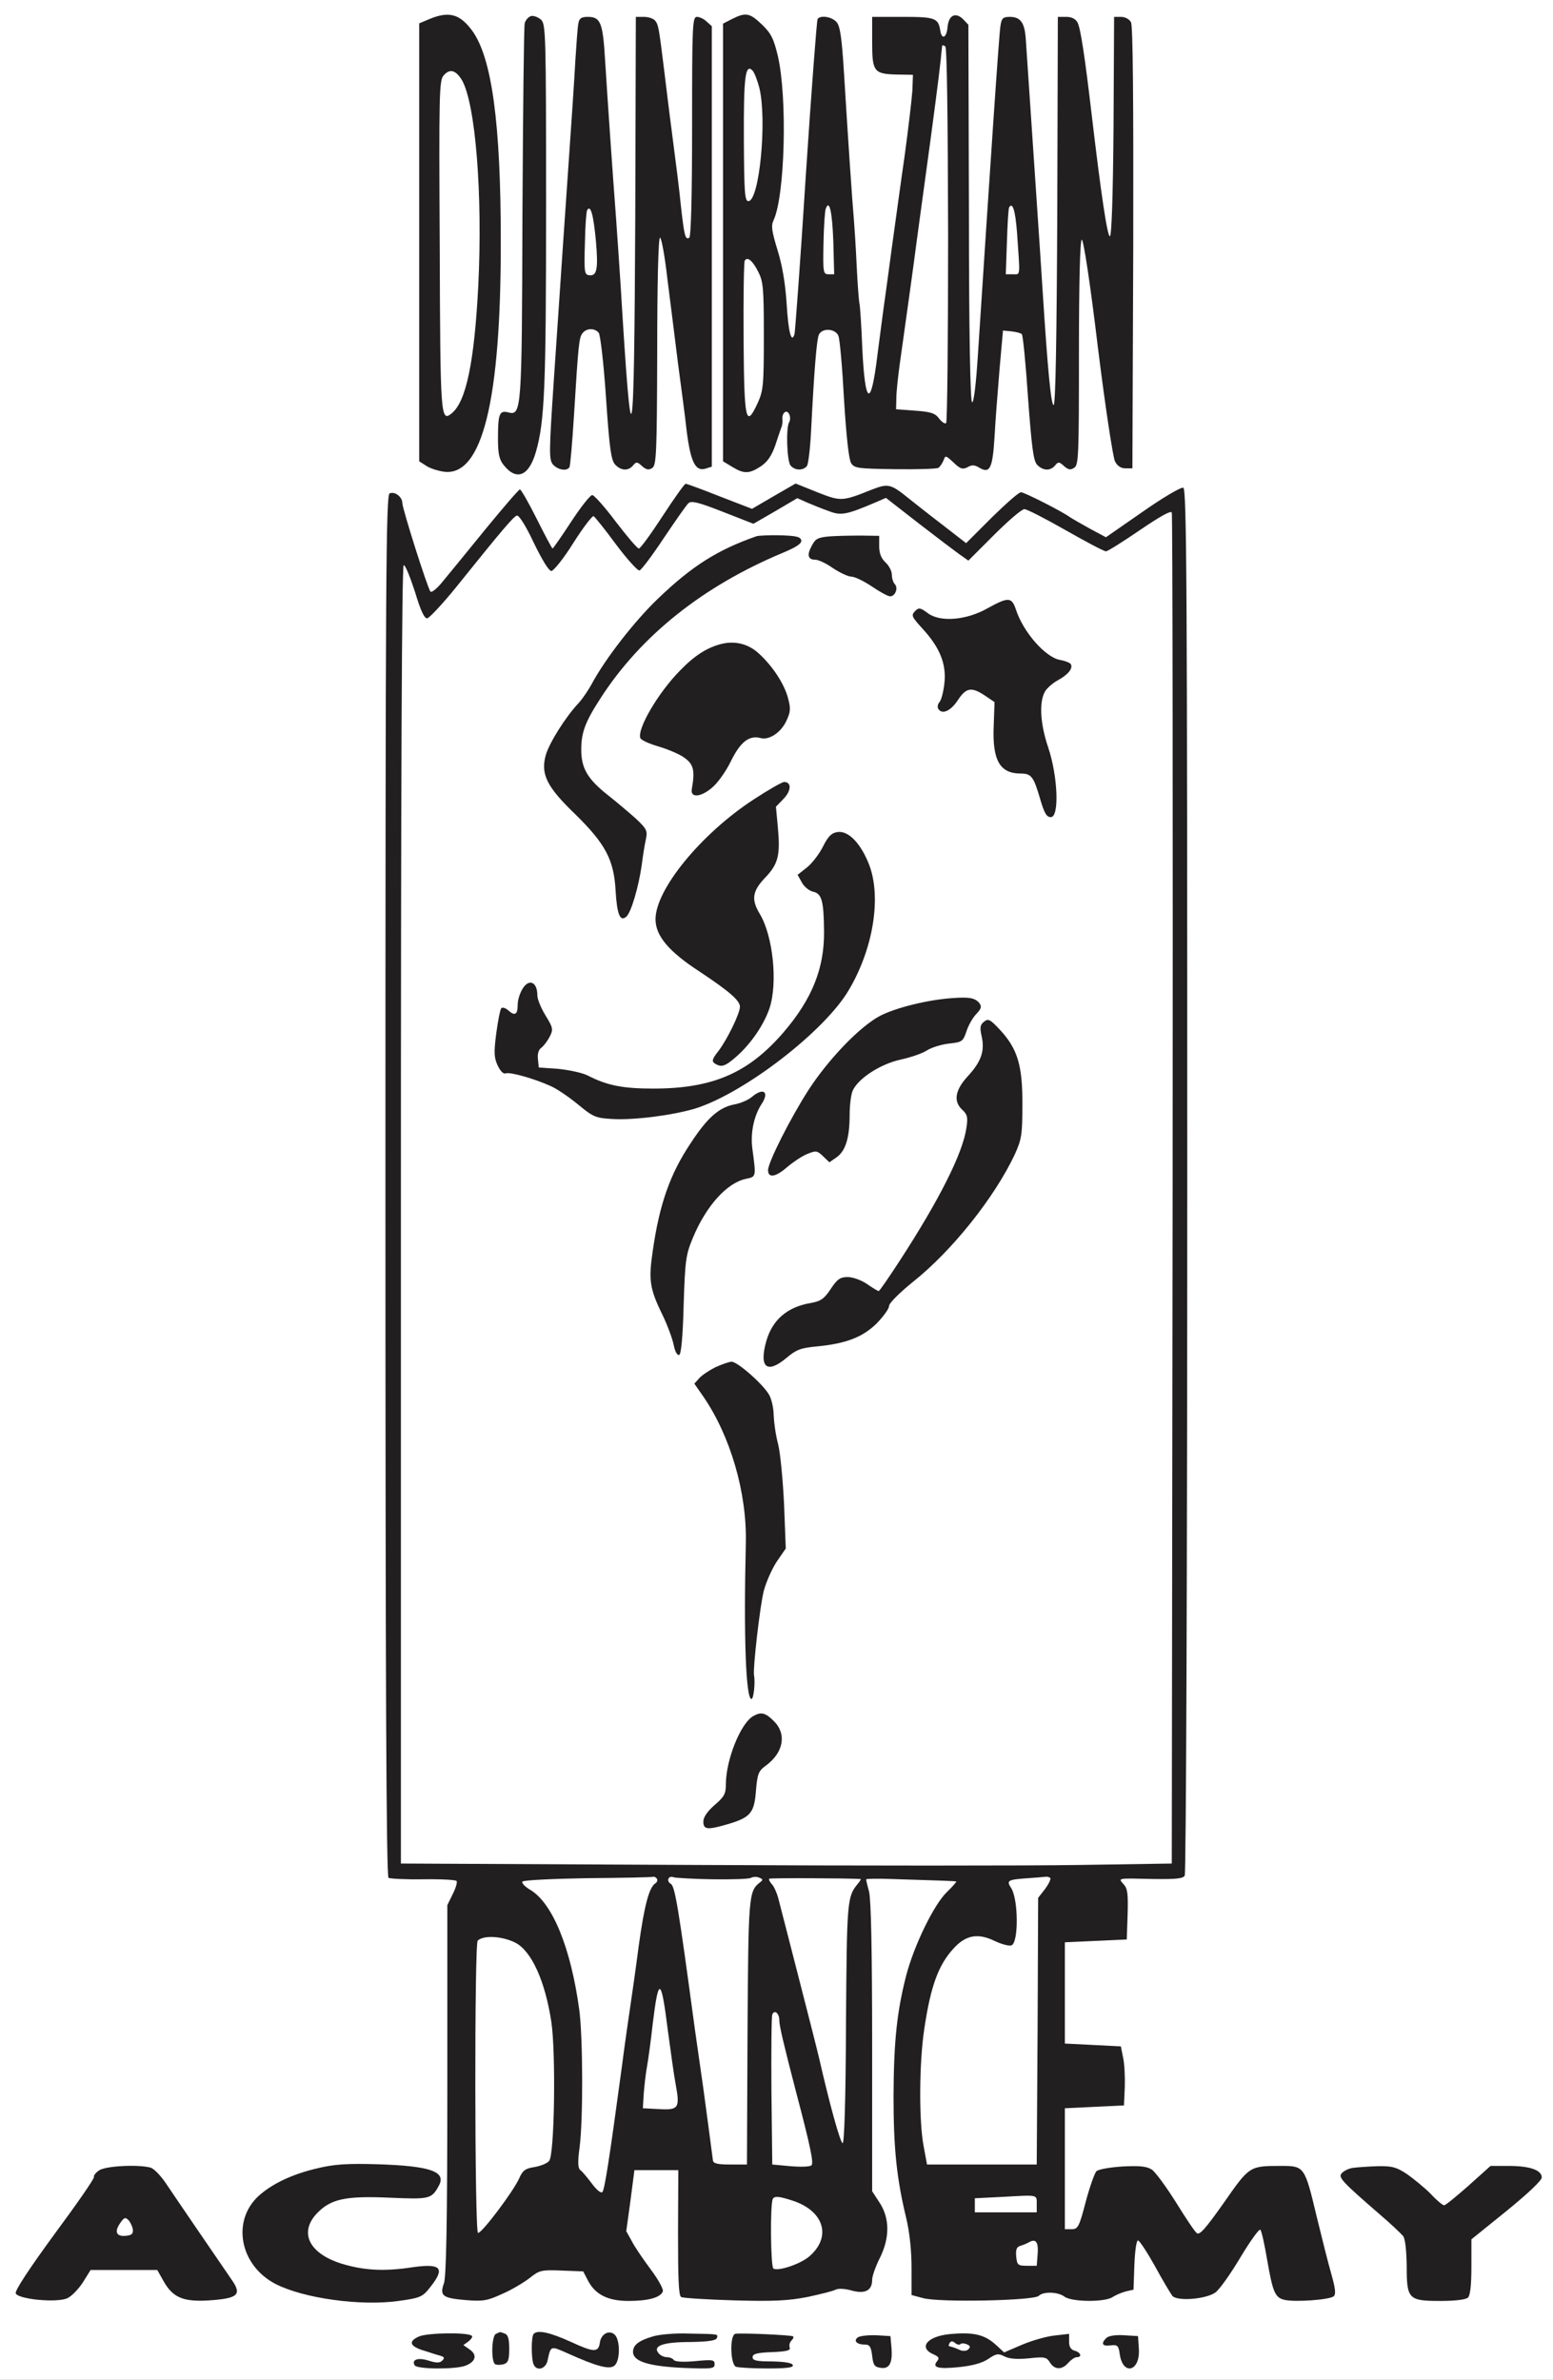 <?xml version="1.0" standalone="no"?>
<!DOCTYPE svg PUBLIC "-//W3C//DTD SVG 1.1//EN"
 "http://www.w3.org/Graphics/SVG/1.1/DTD/svg11.dtd">
<!-- Created with svg_stack (http://github.com/astraw/svg_stack) -->
<svg xmlns:sodipodi="http://sodipodi.sourceforge.net/DTD/sodipodi-0.dtd" xmlns="http://www.w3.org/2000/svg" version="1.1" width="276.0" height="423.0">
  <rect width="100%" height="100%" fill="#808080" stroke="none"/>
  <defs/>
  <g id="id0:id0" transform="matrix(1.25,0,0,1.25,0.0,0.0)"><g transform="translate(0,338.4) scale(0.04,-0.04)" fill="#ffffff" stroke="none">
<path d="M0 4230 l0 -4230 2760 0 2760 0 0 4230 0 4230 -2760 0 -2760 0 0 -4230z m1647 4128 c64 -66 91 -193 114 -520 12 -167 8 -343 -11 -568 -12 -143 -35 -288 -50 -325 -45 -109 -72 -139 -126 -137 -69 3 -64 -54 -62 790 l3 766 25 13 c42 21 74 16 107 -19z m1039 17 c56 -39 89 -206 80 -409 -6 -153 -15 -227 -27 -242 -16 -20 -12 -98 9 -169 36 -120 38 -394 6 -613 -3 -23 -10 -45 -15 -48 -5 -3 -9 -14 -9 -24 0 -23 -54 -62 -86 -62 -57 0 -54 -42 -54 785 0 694 1 762 17 779 20 22 51 23 79 3z m744 -779 c0 -425 -3 -775 -6 -779 -4 -4 -13 -2 -21 4 -11 9 -13 150 -13 784 0 424 3 775 7 778 3 4 12 2 19 -4 11 -9 14 -157 14 -783z m-1509 762 c8 -16 10 -177 5 -622 -6 -666 -15 -821 -52 -902 -18 -41 -37 -48 -66 -25 -19 16 -22 27 -20 81 3 73 6 80 33 80 13 0 26 12 37 38 15 33 17 101 20 692 1 360 4 661 7 668 7 19 23 14 36 -10z m197 5 c6 -10 12 -72 16 -138 3 -66 10 -181 15 -255 6 -74 15 -205 20 -290 6 -85 15 -222 21 -305 6 -82 14 -215 19 -295 5 -80 13 -170 16 -201 8 -59 -3 -81 -25 -54 -9 10 -18 90 -27 228 -7 117 -18 222 -23 235 -8 18 -17 22 -54 22 -25 0 -48 -5 -52 -11 -4 -7 -11 -78 -15 -158 -10 -186 -19 -302 -25 -320 -4 -13 -7 -12 -20 0 -13 13 -11 58 11 385 14 203 37 545 51 759 14 215 27 396 29 403 6 18 33 15 43 -5z m200 0 c5 -10 12 -47 16 -83 3 -36 10 -100 16 -142 19 -146 29 -223 40 -313 6 -49 15 -124 21 -165 5 -41 13 -115 19 -165 5 -49 14 -106 20 -125 5 -19 10 -50 10 -69 0 -23 3 -32 10 -25 6 6 11 210 12 549 2 352 6 540 13 540 11 0 20 -1517 10 -1544 -5 -13 -8 -13 -20 0 -10 10 -29 138 -65 424 -27 226 -57 447 -65 491 -8 45 -15 104 -15 132 0 28 -4 54 -10 57 -5 3 -11 5 -12 3 -1 -2 -5 -249 -8 -551 -3 -352 -9 -548 -15 -550 -10 -2 -20 1514 -10 1541 6 17 23 15 33 -5z m639 5 c10 -13 16 -72 33 -333 5 -77 14 -205 20 -285 5 -80 14 -212 20 -295 15 -223 29 -429 36 -527 7 -96 2 -127 -19 -109 -10 7 -17 65 -26 188 -19 289 -19 292 -46 299 -12 3 -35 4 -51 2 -37 -4 -41 -23 -54 -248 -12 -214 -20 -260 -43 -242 -10 9 -4 136 29 634 64 958 62 928 83 928 5 0 13 -6 18 -12z m363 -9 c12 -22 9 -85 -10 -224 -13 -90 -23 -170 -40 -295 -6 -47 -15 -112 -20 -145 -5 -33 -14 -96 -20 -140 -31 -225 -28 -206 -59 -448 -6 -42 -13 -81 -16 -86 -3 -5 -2 -16 1 -25 5 -13 22 -16 79 -16 91 0 97 -7 93 -97 l-3 -68 -92 -3 c-53 -2 -102 2 -113 8 -33 18 -33 19 60 705 17 121 35 249 40 285 36 237 51 383 41 393 -6 6 -31 10 -55 8 -74 -4 -86 8 -86 88 0 37 3 71 7 74 3 4 46 7 94 7 79 0 89 -2 99 -21z m298 9 c5 -7 12 -69 16 -138 6 -123 15 -265 36 -550 13 -175 27 -393 40 -595 5 -82 12 -171 16 -197 8 -58 0 -86 -20 -69 -17 15 -23 57 -37 281 -6 96 -15 182 -20 192 -11 21 -93 26 -105 6 -4 -6 -11 -79 -15 -162 -12 -214 -21 -316 -29 -321 -4 -3 -13 1 -19 9 -8 10 -3 128 19 452 16 241 39 583 50 759 12 176 23 326 25 333 3 6 11 12 18 12 8 0 19 -6 25 -12z m200 -5 c5 -10 12 -47 16 -83 7 -70 20 -170 35 -290 5 -41 15 -113 20 -160 6 -47 16 -121 21 -165 6 -44 15 -118 20 -165 5 -47 14 -101 19 -120 6 -19 11 -53 11 -74 0 -22 3 -36 8 -32 4 4 9 253 12 552 3 353 9 544 15 544 11 0 20 -1522 10 -1549 -5 -13 -8 -13 -20 0 -10 10 -33 157 -76 489 -33 261 -63 504 -65 540 -5 73 -11 96 -22 86 -4 -4 -9 -256 -12 -559 -3 -358 -9 -552 -15 -552 -10 0 -20 1517 -10 1543 6 17 23 15 33 -5z m-1374 -1664 c-3 -5 -10 -7 -15 -3 -5 3 -7 10 -3 15 3 5 10 7 15 3 5 -3 7 -10 3 -15z m1752 -24 c-5 -14 -9 -15 -21 -5 -12 10 -13 16 -4 27 15 18 34 1 25 -22z m-2332 -17 c-3 -4 -14 -3 -25 3 -17 9 -18 13 -8 26 12 13 14 13 26 -3 7 -9 10 -21 7 -26z m1780 21 c-3 -5 -10 -7 -15 -3 -5 3 -7 10 -3 15 3 5 10 7 15 3 5 -3 7 -10 3 -15z m-1535 -25 c-6 -7 -15 -11 -21 -8 -5 3 -4 12 3 20 6 7 15 11 21 8 5 -3 4 -12 -3 -20z m-681 -41 c12 -36 3 -49 -21 -30 -13 10 -22 48 -18 82 2 16 28 -18 39 -52z m1826 26 c-3 -5 -10 -7 -15 -3 -5 3 -7 10 -3 15 3 5 10 7 15 3 5 -3 7 -10 3 -15z m-1220 -90 c-3 -5 -10 -7 -15 -3 -5 3 -7 10 -3 15 3 5 10 7 15 3 5 -3 7 -10 3 -15z m180 -10 c-3 -5 -10 -7 -15 -3 -5 3 -7 10 -3 15 3 5 10 7 15 3 5 -3 7 -10 3 -15z m890 -10 c5 -5 4 -15 -4 -24 -12 -14 -10 -20 18 -42 19 -14 32 -34 32 -47 0 -12 5 -27 11 -33 20 -20 -11 -26 -38 -6 -62 44 -80 53 -104 53 -15 0 -32 6 -38 14 -7 8 -28 22 -47 31 -50 24 -42 48 20 57 26 4 50 9 54 12 7 8 85 -4 96 -15z m-309 1 c3 -6 -2 -13 -12 -16 -206 -72 -475 -273 -612 -456 -24 -32 -47 -55 -52 -53 -11 8 47 102 122 197 119 151 289 281 424 324 49 15 122 18 130 4z m660 -19 c7 -12 -12 -24 -25 -16 -11 7 -4 25 10 25 5 0 11 -4 15 -9z m-1481 -51 c-14 -14 -39 14 -29 31 5 8 12 6 23 -5 11 -11 13 -19 6 -26z m315 4 c-6 -7 -15 -11 -21 -8 -5 3 -4 12 3 20 6 7 15 11 21 8 5 -3 4 -12 -3 -20z m-754 -174 c-5 -8 -11 -8 -17 -2 -6 6 -7 16 -3 22 5 8 11 8 17 2 6 -6 7 -16 3 -22z m2071 -32 c40 -80 83 -129 132 -150 l43 -19 -44 -42 c-37 -34 -46 -51 -52 -89 -8 -51 6 -125 36 -195 18 -43 18 -98 0 -116 -6 -6 -15 4 -26 29 -18 44 -30 54 -66 54 -15 0 -39 10 -54 22 l-28 22 6 92 5 92 -26 25 c-29 26 -64 47 -81 47 -5 0 -23 -11 -39 -25 -35 -30 -44 -24 -36 26 9 54 -19 126 -71 185 -47 55 -50 76 -5 44 18 -13 44 -20 72 -20 45 0 135 28 172 54 11 8 24 15 28 15 4 1 20 -23 34 -51z m-898 -156 c54 -60 77 -106 77 -159 0 -56 -37 -97 -79 -89 -48 10 -99 -26 -120 -85 -10 -30 -34 -66 -58 -90 -40 -39 -67 -44 -48 -9 19 35 11 67 -21 94 -41 35 -79 54 -126 64 -33 7 -38 12 -35 33 4 33 72 145 119 195 73 79 133 107 208 98 32 -3 48 -13 83 -52z m-628 -182 c-55 -108 -43 -194 37 -271 26 -25 72 -63 101 -85 58 -43 70 -68 53 -115 -6 -18 -11 -48 -11 -68 0 -44 -22 -121 -36 -124 -5 -1 -12 21 -15 49 -14 113 -35 151 -154 274 -97 101 -113 133 -95 192 13 46 26 68 83 145 44 60 67 62 37 3z m680 -307 c-20 -22 -29 -41 -25 -52 12 -30 18 -109 11 -146 -5 -22 -22 -51 -47 -77 -21 -22 -39 -50 -39 -61 0 -11 15 -50 33 -86 l32 -66 0 -120 c0 -108 -2 -125 -25 -168 -27 -54 -116 -150 -131 -142 -5 4 6 30 25 59 49 76 62 119 48 150 -7 15 -59 57 -126 101 -63 42 -126 91 -140 110 -59 77 -16 192 124 335 85 86 263 216 281 204 5 -3 -4 -21 -21 -41z m273 -160 c41 -59 57 -118 57 -204 0 -146 -81 -327 -197 -441 -72 -70 -213 -172 -224 -161 -4 4 24 35 62 68 172 151 249 346 208 535 -8 40 -15 51 -34 56 -13 3 -30 13 -37 21 -10 13 -8 19 14 37 14 11 35 40 47 63 36 72 67 80 104 26z m-1133 -562 c0 -10 11 -32 25 -51 14 -19 25 -37 25 -42 0 -4 -14 -23 -31 -43 -23 -25 -30 -42 -27 -60 6 -29 -15 -65 -26 -47 -4 7 -20 12 -36 12 -45 0 -60 31 -52 109 8 72 26 90 43 42 12 -33 33 -41 43 -16 3 9 3 35 -1 60 -7 56 1 82 22 65 8 -7 15 -20 15 -29z m1559 -5 c10 -11 8 -16 -5 -24 -10 -5 -25 -29 -34 -53 -13 -36 -20 -43 -37 -41 -23 3 -110 -23 -129 -39 -6 -5 -35 -13 -64 -19 -66 -12 -110 -39 -155 -94 l-35 -43 0 -85 c0 -71 -3 -90 -21 -112 l-20 -26 -29 22 -29 21 -42 -23 c-24 -12 -54 -30 -67 -41 -14 -10 -28 -16 -33 -13 -10 6 4 37 93 205 37 68 100 152 163 215 92 91 166 128 295 148 124 18 135 19 149 2z m103 -122 c42 -61 61 -145 57 -255 -4 -87 -7 -100 -45 -175 -60 -118 -159 -247 -273 -357 -102 -97 -136 -123 -145 -109 -2 4 8 25 23 47 25 37 168 274 193 319 5 10 26 55 45 100 44 101 48 158 14 203 l-24 32 46 54 c57 67 68 94 57 140 -13 62 10 62 52 1z m-908 -135 c-3 -5 -10 -7 -15 -3 -5 3 -7 10 -3 15 3 5 10 7 15 3 5 -3 7 -10 3 -15z m-541 -21 c65 -29 84 -33 187 -36 105 -4 199 9 287 39 6 2 11 0 11 -6 1 -18 -91 -60 -168 -78 -41 -10 -124 -20 -185 -24 l-110 -5 -55 41 c-30 22 -70 50 -87 62 -75 48 16 53 120 7z m558 -99 c-18 -62 -22 -128 -11 -169 12 -45 12 -57 -3 -52 -16 5 -74 -27 -104 -58 -42 -43 -108 -153 -123 -205 -7 -22 -15 -89 -19 -150 -3 -62 -10 -110 -16 -110 -5 0 -23 25 -38 55 -27 52 -28 60 -23 140 11 157 53 294 130 420 56 92 84 119 128 127 21 3 41 10 44 15 9 14 39 3 35 -13z m417 -638 c55 -41 57 -47 28 -90 -37 -54 -133 -90 -237 -91 -38 0 -53 -6 -88 -36 -57 -49 -72 -36 -47 40 19 62 48 91 110 107 62 17 106 37 106 51 0 21 33 48 60 48 15 0 45 -13 68 -29z m-432 -306 c51 -42 76 -89 76 -142 0 -21 6 -63 14 -93 8 -30 18 -128 21 -218 l6 -162 -21 -23 c-24 -26 -40 -63 -56 -130 -16 -67 -31 -59 -29 16 6 200 4 259 -10 332 -25 127 -71 245 -132 341 -20 31 -34 59 -30 62 16 16 82 50 99 51 10 1 38 -15 62 -34z m82 -1231 c16 -11 22 -25 22 -55 0 -39 -7 -49 -59 -87 -19 -15 -24 -31 -30 -84 -4 -36 -13 -73 -20 -82 -19 -23 -112 -49 -125 -35 -8 7 -5 15 9 25 54 39 62 52 68 121 8 92 22 137 59 178 34 39 44 42 76 19z m1456 -525 c-3 -5 -10 -7 -15 -3 -5 3 -7 10 -3 15 3 5 10 7 15 3 5 -3 7 -10 3 -15z m-635 -54 c23 -11 29 -23 35 -61 6 -48 -1 -121 -14 -129 -4 -2 -25 5 -48 16 -132 66 -239 -87 -272 -388 -13 -117 -8 -301 10 -393 12 -62 12 -55 2 -168 -4 -45 -11 -83 -17 -83 -17 -1 -44 149 -57 314 -30 392 54 756 200 877 29 24 46 30 85 30 26 0 61 -7 76 -15z m-1728 -6 c102 -34 172 -178 209 -429 13 -89 10 -510 -4 -541 -5 -10 2 -27 18 -46 30 -36 23 -50 -12 -23 -16 13 -33 18 -48 14 -37 -9 -44 3 -26 44 14 31 16 75 17 267 0 207 -3 239 -23 321 -26 101 -68 176 -121 211 -40 27 -140 33 -160 9 -8 -9 -10 -160 -9 -542 3 -497 4 -529 21 -532 10 -2 26 7 36 19 10 12 20 18 24 13 3 -6 -9 -29 -27 -52 -19 -23 -53 -71 -77 -107 -25 -38 -47 -61 -52 -56 -5 5 -4 17 2 29 7 14 11 230 11 680 0 712 0 708 52 724 38 10 133 9 169 -3z m547 -16 c5 -10 14 -58 21 -108 7 -49 16 -117 21 -150 9 -59 20 -139 40 -285 22 -163 32 -228 41 -286 5 -33 9 -76 9 -95 0 -19 7 -45 16 -57 17 -25 12 -29 -41 -34 -16 -2 -30 -9 -30 -15 0 -18 -19 -11 -22 7 -1 8 3 20 8 27 21 25 -3 33 -95 33 -63 0 -97 -4 -103 -12 -18 -22 -37 -232 -24 -256 6 -11 7 -23 2 -26 -4 -3 -34 32 -64 79 -31 46 -52 87 -47 90 5 3 16 -5 24 -17 9 -12 18 -19 22 -16 3 4 12 53 19 110 8 57 26 186 40 288 14 102 30 217 35 255 47 361 62 451 77 467 20 23 40 23 51 1z m361 0 c5 -10 20 -63 34 -118 134 -531 178 -705 198 -792 51 -229 59 -179 59 393 0 431 2 493 15 504 10 8 19 10 25 4 9 -9 16 -1072 7 -1080 -2 -2 -28 9 -58 25 -30 15 -71 31 -91 35 -44 8 -59 25 -29 33 14 4 20 11 17 22 -19 59 -94 363 -125 500 -21 94 -42 166 -49 169 -10 3 -12 -70 -12 -345 l2 -348 -22 -3 c-33 -5 -56 6 -42 20 9 9 12 137 12 480 0 415 2 472 16 493 19 30 30 31 43 8z m1246 -68 l0 -80 -99 -3 c-55 -1 -106 -8 -113 -14 -10 -8 -13 -56 -13 -198 0 -162 2 -189 16 -194 9 -3 54 -6 100 -6 l84 0 11 -27 c5 -15 9 -54 7 -87 l-3 -61 -94 -3 c-52 -1 -101 -8 -108 -14 -10 -8 -13 -62 -13 -233 0 -194 2 -224 16 -229 31 -12 54 -6 70 19 19 29 37 24 25 -8 -5 -12 -14 -42 -21 -67 -7 -25 -17 -57 -22 -72 -6 -16 -8 -39 -6 -53 7 -33 -7 -41 -37 -21 -31 20 -69 20 -99 0 -15 -9 -26 -11 -30 -5 -4 5 3 15 14 21 12 6 19 17 17 24 -3 6 1 20 9 31 17 22 19 121 4 161 -8 19 -8 30 0 38 12 12 13 86 0 106 -8 12 -11 12 -28 -3 -20 -19 -38 -12 -22 9 6 6 9 18 8 25 -2 7 6 15 17 17 11 2 23 9 27 16 4 6 8 224 8 485 0 430 2 476 17 493 15 16 30 18 137 16 l121 -3 0 -80z m-2781 -936 c-3 -5 -10 -7 -15 -3 -5 3 -7 10 -3 15 3 5 10 7 15 3 5 -3 7 -10 3 -15z m240 0 c-3 -5 -10 -7 -15 -3 -5 3 -7 10 -3 15 3 5 10 7 15 3 5 -3 7 -10 3 -15z m-1068 -27 c-18 -35 -52 -66 -60 -54 -3 5 3 17 14 27 11 10 20 23 20 30 0 15 21 35 32 29 4 -3 2 -17 -6 -32z m1528 30 c6 -11 -73 -114 -84 -107 -9 5 59 115 72 115 4 0 9 -4 12 -8z m2030 -1 c3 -5 -1 -14 -9 -21 -8 -7 -13 -16 -10 -20 3 -5 1 -11 -4 -14 -5 -4 -12 -2 -15 3 -4 5 -2 12 4 16 6 4 8 11 5 16 -7 11 2 29 15 29 5 0 11 -4 14 -9z m514 -31 c-12 -16 -25 -27 -30 -24 -9 6 -3 19 20 46 24 29 33 9 10 -22z m176 8 c-3 -5 -12 -4 -20 3 -7 6 -11 15 -8 21 3 5 12 4 20 -3 7 -6 11 -15 8 -21z m210 23 c9 -14 -22 -34 -40 -27 -13 5 -14 9 -4 21 14 17 36 20 44 6z m140 -12 c-3 -5 -10 -7 -15 -3 -5 3 -7 10 -3 15 3 5 10 7 15 3 5 -3 7 -10 3 -15z m285 -45 c-29 -29 -57 -50 -62 -47 -5 3 15 29 44 59 29 29 57 50 62 47 5 -3 -15 -29 -44 -59z m196 55 c9 -13 -23 -48 -107 -115 -71 -57 -81 -63 -86 -51 -1 4 34 37 78 73 48 39 79 71 76 79 -9 24 26 36 39 14z m-4873 -63 c-3 -5 -16 3 -29 18 -13 15 -20 32 -17 38 4 6 16 -2 29 -18 13 -16 21 -33 17 -38z m522 43 c-3 -5 -10 -7 -15 -3 -5 3 -7 10 -3 15 3 5 10 7 15 3 5 -3 7 -10 3 -15z m441 11 c11 -17 -5 -32 -21 -19 -7 6 -11 15 -8 20 7 12 21 11 29 -1z m2579 -42 c-4 -6 -14 -1 -25 13 -23 31 -11 49 13 20 10 -13 15 -28 12 -33z m936 -19 c19 -20 47 -44 62 -54 26 -16 29 -35 6 -35 -16 0 -148 133 -141 142 6 11 25 -4 73 -53z m-4036 32 c3 -5 -10 -18 -29 -30 -19 -11 -37 -16 -40 -11 -3 5 9 19 27 30 38 23 35 22 42 11z m3850 -42 c-3 -5 -16 -2 -30 7 -25 17 -29 26 -17 37 9 9 54 -33 47 -44z m-2149 31 c4 -6 6 -76 6 -154 -2 -126 0 -144 15 -150 27 -10 6 -21 -34 -17 -46 4 -57 10 -43 24 7 7 11 60 11 138 0 138 -8 161 -49 140 -12 -7 -22 -7 -26 -2 -3 6 1 13 9 18 23 13 104 15 111 3z m-1521 -21 c-3 -5 -10 -7 -15 -3 -5 3 -7 10 -3 15 3 5 10 7 15 3 5 -3 7 -10 3 -15z m2240 0 c-3 -5 -10 -7 -15 -3 -5 3 -7 10 -3 15 3 5 10 7 15 3 5 -3 7 -10 3 -15z m700 -10 c-3 -5 -10 -7 -15 -3 -5 3 -7 10 -3 15 3 5 10 7 15 3 5 -3 7 -10 3 -15z m255 -20 c-11 -16 -25 -27 -30 -23 -10 6 -5 19 19 46 24 29 34 9 11 -23z m-3776 -22 c-3 -5 -14 0 -25 11 -12 12 -17 25 -13 32 6 9 13 6 26 -11 9 -13 15 -27 12 -32z m516 21 c-13 -10 -34 -30 -45 -45 -14 -17 -24 -21 -29 -14 -9 16 71 95 86 85 9 -5 5 -13 -12 -26z m1806 -34 c11 -18 14 -29 7 -36 -7 -7 -15 -1 -26 19 -8 17 -27 38 -41 47 -14 9 -23 21 -20 27 8 12 57 -23 80 -57z m1699 45 c-3 -5 -10 -7 -15 -3 -5 3 -7 10 -3 15 3 5 10 7 15 3 5 -3 7 -10 3 -15z m-4330 -20 c-3 -5 -10 -7 -15 -3 -5 3 -7 10 -3 15 3 5 10 7 15 3 5 -3 7 -10 3 -15z m176 -34 c17 -24 26 -46 20 -50 -5 -3 -20 10 -32 30 -13 20 -29 33 -36 30 -25 -9 -34 6 -16 26 20 23 26 20 64 -36z m1506 8 c15 -27 33 -55 40 -64 20 -23 23 -65 4 -60 -8 2 -50 3 -93 2 -42 -1 -82 1 -87 4 -15 9 81 165 102 165 4 0 19 -21 34 -47z m1128 -5 c-4 -6 -14 -1 -25 13 -23 31 -11 49 13 20 10 -13 15 -28 12 -33z m1388 12 c2 -17 -1 -24 -11 -22 -7 2 -21 -4 -31 -13 -36 -33 -30 9 9 58 17 20 28 12 33 -23z m512 -82 c-6 -9 -17 -1 -101 76 -61 55 -21 46 43 -10 35 -31 61 -61 58 -66z m-1130 91 c-3 -5 -10 -7 -15 -3 -5 3 -7 10 -3 15 3 5 10 7 15 3 5 -3 7 -10 3 -15z m154 -28 c23 -44 17 -64 -9 -29 -14 18 -20 20 -32 10 -22 -19 -27 -2 -11 36 16 39 25 36 52 -17z m1136 28 c-3 -5 -10 -7 -15 -3 -5 3 -7 10 -3 15 3 5 10 7 15 3 5 -3 7 -10 3 -15z m-4265 -21 c-8 -14 -14 -17 -22 -9 -7 7 -6 15 3 25 17 22 32 9 19 -16z m3274 -8 c15 -21 22 -42 17 -45 -11 -7 -61 65 -54 77 8 12 9 11 37 -32z m-3913 -10 c-25 -34 -37 -43 -44 -32 -7 12 44 73 55 66 5 -3 0 -18 -11 -34z m364 9 c-3 -5 -10 -7 -15 -3 -5 3 -7 10 -3 15 3 5 10 7 15 3 5 -3 7 -10 3 -15z m-244 -37 c-19 -32 -20 -36 -5 -44 21 -12 10 -28 -20 -28 -34 0 -39 16 -16 49 12 16 21 33 21 38 0 14 22 33 32 27 5 -3 -1 -22 -12 -42z m1384 17 c-9 -10 -21 -16 -26 -13 -5 3 -2 14 8 25 9 10 21 16 26 13 5 -3 2 -14 -8 -25z m1681 0 c-8 -12 -32 -12 -40 1 -11 18 5 31 26 20 11 -6 17 -15 14 -21z m889 10 c-3 -5 -10 -7 -15 -3 -5 3 -7 10 -3 15 3 5 10 7 15 3 5 -3 7 -10 3 -15z m311 -19 c-5 -8 -11 -8 -17 -2 -6 6 -7 16 -3 22 5 8 11 8 17 2 6 -6 7 -16 3 -22z m-3981 -32 c-4 -6 -14 -1 -25 13 -23 31 -11 49 13 20 10 -13 15 -28 12 -33z m2921 43 c7 -12 -12 -24 -25 -16 -11 7 -4 25 10 25 5 0 11 -4 15 -9z m80 -1 c6 -10 -32 -51 -75 -80 -21 -15 -22 -19 -12 -64 12 -58 12 -58 -94 -54 l-79 3 0 65 0 65 90 6 c101 6 127 14 124 38 -1 9 -1 19 0 24 2 11 39 9 46 -3z m649 -21 c-3 -5 -10 -7 -15 -3 -5 3 -7 10 -3 15 3 5 10 7 15 3 5 -3 7 -10 3 -15z m106 -20 c-6 -11 -15 -17 -21 -14 -5 4 -5 14 1 26 6 11 15 17 21 14 5 -4 5 -14 -1 -26z m784 -4 c-9 -14 -20 -22 -25 -19 -9 5 -5 17 14 41 17 23 27 2 11 -22z m-5005 -26 c-11 -16 -25 -27 -30 -23 -5 3 0 19 12 35 11 16 25 27 30 23 5 -3 0 -19 -12 -35z m3791 -59 l0 -88 -34 -20 c-41 -24 -47 -21 -34 21 6 18 14 55 18 82 11 65 27 108 40 100 5 -3 10 -46 10 -95z m85 71 c9 -18 11 -32 5 -36 -11 -7 -42 49 -33 59 10 9 11 8 28 -23z m205 -11 c-30 -42 -41 -46 -61 -19 -21 29 -15 43 11 26 17 -10 22 -8 36 11 8 12 20 20 25 16 5 -3 0 -18 -11 -34z m-3765 4 c0 -13 -8 -19 -25 -21 -14 0 -28 -1 -32 -2 -15 -2 -18 -1 -17 7 1 4 5 6 9 5 4 -1 16 7 26 18 21 23 39 20 39 -7z m189 -36 c-4 -6 -14 -1 -25 13 -23 31 -11 49 13 20 10 -13 15 -28 12 -33z m3811 12 c-5 -8 -11 -8 -17 -2 -6 6 -7 16 -3 22 5 8 11 8 17 2 6 -6 7 -16 3 -22z m-3441 -12 c-3 -5 -12 -4 -20 3 -7 6 -11 15 -8 21 3 5 12 4 20 -3 7 -6 11 -15 8 -21z m1851 -9 c-9 -16 -20 -27 -25 -24 -6 4 -4 18 5 36 9 16 20 27 25 24 6 -4 4 -18 -5 -36z m179 20 c-3 -5 -10 -7 -15 -3 -5 3 -7 10 -3 15 3 5 10 7 15 3 5 -3 7 -10 3 -15z m1560 0 c-3 -5 -10 -7 -15 -3 -5 3 -7 10 -3 15 3 5 10 7 15 3 5 -3 7 -10 3 -15z m-283 -17 c-20 -35 -38 -55 -44 -46 -8 13 33 75 44 68 5 -3 5 -12 0 -22z m-3487 -3 c-3 -5 -10 -7 -15 -3 -5 3 -7 10 -3 15 3 5 10 7 15 3 5 -3 7 -10 3 -15z m1356 -23 c16 -25 26 -47 21 -51 -11 -6 -73 79 -64 89 10 9 10 9 43 -38z m-2121 -33 c-22 -32 -37 -63 -35 -70 8 -19 -14 -27 -29 -12 -12 12 -6 25 36 82 60 81 85 81 28 0z m3991 31 c13 -24 18 -40 11 -47 -6 -6 -17 5 -30 31 -17 33 -19 52 -5 52 1 0 12 -16 24 -36z m-3347 -50 c32 -44 35 -53 22 -64 -16 -13 -39 -4 -29 11 3 6 -10 34 -29 64 -20 29 -33 56 -29 59 7 8 17 -3 65 -70z m2308 42 c-11 -11 -22 -34 -24 -51 -4 -27 -7 -30 -41 -29 -59 2 -63 18 -14 47 24 14 51 34 62 46 10 11 23 18 28 15 5 -3 0 -16 -11 -28z m-1920 -29 c-6 -6 -20 -2 -40 13 -42 29 -30 44 15 18 23 -14 32 -24 25 -31z m-587 1 c-3 -5 -14 -2 -25 8 -10 9 -16 21 -13 26 3 5 14 2 25 -8 10 -9 16 -21 13 -26z m360 0 c-3 -5 -14 -2 -25 8 -10 9 -16 21 -13 26 3 5 14 2 25 -8 10 -9 16 -21 13 -26z m951 31 c4 -5 -1 -19 -12 -31 -21 -24 -148 -90 -157 -81 -3 3 13 29 35 57 32 40 49 52 77 57 20 3 40 7 44 8 4 0 10 -4 13 -10z m-1596 -25 c-6 -7 -15 -11 -21 -8 -5 3 -4 12 3 20 6 7 15 11 21 8 5 -3 4 -12 -3 -20z m1847 -55 c26 -28 22 -44 -7 -29 -22 13 -79 96 -71 105 4 4 17 -6 30 -22 13 -15 34 -40 48 -54z m723 55 c-6 -7 -15 -11 -21 -8 -5 3 -4 12 3 20 6 7 15 11 21 8 5 -3 4 -12 -3 -20z m-1624 -13 c7 -12 -12 -24 -25 -16 -11 7 -4 25 10 25 5 0 11 -4 15 -9z m265 -40 c-12 -17 -26 -29 -31 -25 -6 4 -6 11 1 19 7 8 9 19 6 24 -8 13 26 32 38 21 5 -5 -1 -22 -14 -39z m1104 28 c-3 -5 -10 -7 -15 -3 -5 3 -7 10 -3 15 3 5 10 7 15 3 5 -3 7 -10 3 -15z m200 0 c-3 -5 -10 -7 -15 -3 -5 3 -7 10 -3 15 3 5 10 7 15 3 5 -3 7 -10 3 -15z m1520 -14 c-9 -14 -20 -22 -25 -19 -9 5 -5 17 14 41 17 23 27 2 11 -22z m-4060 4 c-3 -5 -10 -7 -15 -3 -5 3 -7 10 -3 15 3 5 10 7 15 3 5 -3 7 -10 3 -15z m330 0 c-3 -5 -10 -7 -15 -3 -5 3 -7 10 -3 15 3 5 10 7 15 3 5 -3 7 -10 3 -15z m390 0 c-3 -5 -10 -7 -15 -3 -5 3 -7 10 -3 15 3 5 10 7 15 3 5 -3 7 -10 3 -15z m3198 -53 c-3 -5 -16 3 -29 18 -13 15 -20 32 -17 38 4 6 16 -2 29 -18 13 -16 21 -33 17 -38z m353 44 c-3 -5 -1 -11 5 -15 6 -4 8 -11 4 -16 -3 -5 -10 -7 -15 -3 -5 3 -7 9 -4 14 3 5 1 11 -5 15 -6 4 -8 11 -4 16 3 5 10 7 15 3 5 -3 7 -9 4 -14z m-3511 -11 c-3 -5 -10 -7 -15 -3 -5 3 -7 10 -3 15 3 5 10 7 15 3 5 -3 7 -10 3 -15z m1920 0 c-3 -5 -10 -7 -15 -3 -5 3 -7 10 -3 15 3 5 10 7 15 3 5 -3 7 -10 3 -15z m-2705 -15 c-6 -7 -15 -11 -21 -8 -5 3 -4 12 3 20 6 7 15 11 21 8 5 -3 4 -12 -3 -20z m2074 -15 c-7 -7 -19 -9 -28 -5 -13 5 -14 10 -4 27 10 20 12 20 27 5 12 -12 13 -19 5 -27z m127 7 c-13 -13 -35 7 -25 24 5 8 11 8 21 -1 10 -8 12 -15 4 -23z m-1816 3 c-3 -5 -10 -7 -15 -3 -5 3 -7 10 -3 15 3 5 10 7 15 3 5 -3 7 -10 3 -15z m470 0 c-3 -5 -10 -7 -15 -3 -5 3 -7 10 -3 15 3 5 10 7 15 3 5 -3 7 -10 3 -15z m1780 0 c-3 -5 -10 -7 -15 -3 -5 3 -7 10 -3 15 3 5 10 7 15 3 5 -3 7 -10 3 -15z m390 0 c-3 -5 -10 -7 -15 -3 -5 3 -7 10 -3 15 3 5 10 7 15 3 5 -3 7 -10 3 -15z m1010 0 c-3 -5 -10 -7 -15 -3 -5 3 -7 10 -3 15 3 5 10 7 15 3 5 -3 7 -10 3 -15z m429 -10 c-17 -17 -37 -1 -22 17 8 10 15 12 23 4 7 -7 7 -13 -1 -21z m331 -1 c-3 -5 -12 -4 -20 3 -7 6 -11 15 -8 21 3 5 12 4 20 -3 7 -6 11 -15 8 -21z m150 1 c-3 -5 -10 -7 -15 -3 -5 3 -7 10 -3 15 3 5 10 7 15 3 5 -3 7 -10 3 -15z m-1650 -10 c-3 -5 -10 -7 -15 -3 -5 3 -7 10 -3 15 3 5 10 7 15 3 5 -3 7 -10 3 -15z m-1625 -175 c-6 -7 -15 -11 -21 -8 -5 3 -4 12 3 20 6 7 15 11 21 8 5 -3 4 -12 -3 -20z m249 -25 c-2 -22 -8 -34 -18 -34 -11 0 -14 9 -12 35 2 19 6 39 9 43 11 17 24 -12 21 -44z m472 32 c12 -23 -4 -76 -20 -66 -17 10 -11 85 6 85 2 0 8 -9 14 -19z m498 -35 c-2 -15 -7 -28 -13 -29 -12 -2 -19 38 -10 60 9 25 27 1 23 -31z m635 -19 c-14 -15 -19 -15 -30 -4 -11 11 -11 20 -3 43 l11 29 19 -25 c17 -23 17 -26 3 -43z m245 19 c-2 -15 -7 -28 -13 -29 -12 -2 -19 38 -10 60 9 25 27 1 23 -31z m-1724 10 c19 -30 7 -41 -23 -20 -17 13 -20 19 -10 30 15 18 14 18 33 -10z m1030 3 c-3 -5 -10 -7 -15 -3 -5 3 -7 10 -3 15 3 5 10 7 15 3 5 -3 7 -10 3 -15z m191 0 c0 -15 -44 -41 -57 -33 -11 7 34 55 47 50 6 -1 10 -9 10 -17z"/>
<path d="M1563 8224 c-10 -5 -13 -138 -13 -619 0 -337 3 -620 6 -629 9 -24 38 -19 67 10 55 54 84 200 96 479 14 321 -11 612 -61 714 -19 38 -28 46 -53 48 -16 1 -36 0 -42 -3z"/>
<path d="M2648 8233 c-17 -4 -18 -25 -18 -259 0 -147 4 -254 9 -254 22 0 43 14 55 39 24 46 39 175 33 283 -8 153 -28 202 -79 191z"/>
<path d="M2630 7271 c0 -198 4 -302 10 -306 21 -13 58 25 77 77 15 44 18 83 18 223 -1 103 -6 186 -13 211 -15 52 -48 94 -73 94 l-19 0 0 -299z"/>
<path d="M2079 7943 c0 -5 -4 -75 -9 -158 -5 -82 -12 -183 -15 -223 -5 -51 -3 -77 5 -87 15 -18 64 -20 77 -2 7 8 6 66 -3 172 -7 88 -13 187 -14 221 0 33 -5 65 -12 72 -14 14 -28 16 -29 5z"/>
<path d="M2927 7938 c-3 -46 -10 -161 -16 -256 -6 -95 -13 -177 -17 -183 -10 -18 17 -39 52 -39 24 0 34 5 39 20 3 10 -1 117 -9 237 -9 120 -17 236 -18 257 -2 22 -8 41 -14 43 -8 3 -14 -23 -17 -79z"/>
<path d="M3580 7938 c-2 -51 -21 -335 -26 -386 -5 -43 -3 -67 6 -77 16 -19 66 -20 77 -1 9 17 -18 445 -30 464 -5 6 -12 12 -18 12 -5 0 -9 -6 -9 -12z"/>
<path d="M2336 1503 c-3 -16 -13 -77 -21 -138 -7 -60 -23 -179 -35 -264 -11 -84 -19 -155 -18 -157 9 -8 150 -6 159 3 8 8 3 65 -15 194 -14 101 -28 211 -31 244 -11 113 -16 145 -24 145 -5 0 -12 -12 -15 -27z"/>
<path d="M1974 529 c-10 -17 23 -46 38 -31 8 8 8 15 -2 27 -15 18 -26 19 -36 4z"/>
</g>
</g>
  <g id="id1:id1" transform="matrix(1.25,0,0,1.25,0.0,0.0)"><g transform="translate(0,338.4) scale(0.04,-0.04)" fill="#221f20" stroke="none">
<path d="M1528 8393 l-38 -16 0 -778 0 -779 25 -16 c13 -9 42 -18 63 -21 136 -18 203 252 202 822 0 418 -32 649 -101 745 -44 60 -82 71 -151 43z m114 -218 c48 -84 74 -404 58 -731 -14 -271 -43 -411 -94 -453 -40 -33 -41 -17 -43 596 -3 538 -2 588 14 605 22 25 43 19 65 -17z"/>
<path d="M1888 8403 c-10 -3 -20 -14 -23 -26 -3 -12 -6 -317 -8 -677 -2 -706 -3 -718 -51 -706 -31 8 -36 -6 -36 -93 0 -53 4 -74 20 -94 46 -58 90 -40 115 47 31 108 36 230 36 873 0 609 -1 648 -18 663 -10 9 -26 15 -35 13z"/>
<path d="M2603 8393 l-33 -17 0 -778 0 -778 33 -20 c41 -25 60 -25 101 2 24 16 38 37 51 73 9 27 19 57 22 65 4 8 5 22 4 32 -1 9 3 19 9 23 13 8 24 -20 15 -36 -12 -19 -8 -139 5 -154 15 -18 44 -19 58 -2 5 6 12 64 15 127 11 218 20 325 28 341 12 24 59 21 69 -5 5 -11 14 -113 20 -226 8 -131 17 -212 25 -226 12 -19 24 -20 156 -22 79 -1 149 1 155 5 6 5 14 17 18 27 6 18 8 17 35 -8 24 -23 32 -26 50 -17 15 9 25 8 39 0 40 -25 50 -7 57 108 3 59 12 169 18 243 l12 135 30 -3 c17 -2 33 -6 37 -10 4 -4 14 -106 22 -226 13 -175 19 -223 32 -238 21 -22 47 -23 64 -3 11 14 15 14 32 -2 15 -13 23 -15 36 -6 16 9 17 45 17 409 0 253 4 400 10 402 6 2 30 -155 57 -380 26 -211 54 -394 61 -408 8 -16 21 -25 37 -25 l25 0 3 783 c1 528 -1 789 -8 803 -6 11 -21 19 -35 19 l-25 0 -2 -390 c-2 -251 -7 -390 -13 -390 -9 -1 -32 153 -65 435 -23 196 -39 305 -50 325 -7 13 -21 20 -40 20 l-30 0 -2 -690 c-2 -451 -6 -690 -13 -690 -9 0 -21 123 -39 405 -5 86 -51 760 -60 897 -4 58 -19 78 -57 78 -24 0 -29 -5 -33 -32 -5 -28 -37 -507 -80 -1168 -7 -110 -15 -173 -21 -170 -6 3 -11 239 -11 674 l-2 668 -19 20 c-27 26 -51 14 -55 -28 -3 -39 -21 -47 -26 -12 -7 44 -19 48 -133 48 l-109 0 0 -89 c0 -106 6 -114 88 -116 l57 -1 -2 -55 c-2 -30 -14 -133 -27 -229 -14 -96 -34 -245 -46 -330 -11 -85 -25 -184 -30 -220 -5 -36 -14 -108 -21 -160 -23 -192 -44 -184 -54 20 -3 80 -8 152 -10 160 -2 8 -7 69 -10 135 -3 66 -8 140 -10 165 -5 53 -21 289 -35 519 -8 129 -14 169 -27 183 -17 19 -58 25 -67 10 -3 -5 -22 -256 -42 -558 -19 -302 -38 -555 -40 -562 -11 -35 -22 8 -28 109 -5 75 -16 138 -33 192 -20 66 -23 85 -13 105 40 88 49 433 15 582 -15 63 -24 81 -57 113 -43 41 -57 44 -105 20z m767 -766 c0 -365 -3 -667 -7 -671 -4 -4 -15 3 -25 16 -14 19 -29 24 -85 28 l-68 5 1 40 c0 22 6 76 12 120 15 107 51 363 62 450 5 39 19 138 30 220 26 189 48 357 54 415 2 25 5 46 5 48 1 2 5 1 11 -3 6 -3 9 -257 10 -668z m-671 521 c28 -116 0 -403 -39 -403 -13 0 -15 32 -16 220 -1 221 5 271 31 244 7 -8 17 -35 24 -61z m263 -548 l3 -115 -20 0 c-19 0 -20 6 -18 109 1 60 5 116 8 124 13 35 23 -10 27 -118z m653 32 c11 -160 13 -147 -15 -147 l-25 0 4 115 c2 63 5 118 8 123 12 20 22 -11 28 -91z m-920 -138 c18 -35 20 -59 20 -229 0 -175 -2 -194 -22 -238 -42 -91 -48 -65 -50 228 -1 148 1 273 4 278 9 16 28 1 48 -39z"/>
<path d="M2056 8378 c-3 -13 -7 -72 -11 -133 -3 -60 -15 -238 -26 -395 -11 -157 -22 -321 -25 -365 -3 -44 -14 -210 -25 -369 -18 -270 -18 -290 -3 -308 18 -19 49 -24 58 -9 3 4 10 86 16 182 16 259 18 279 31 295 14 18 43 18 57 1 6 -7 18 -111 26 -231 12 -177 18 -222 32 -237 21 -23 47 -24 64 -4 11 14 15 14 32 -2 15 -13 23 -15 36 -7 15 10 17 48 18 415 0 242 4 404 10 404 5 0 17 -65 26 -145 10 -80 27 -212 37 -295 11 -82 26 -194 32 -249 14 -109 31 -143 67 -132 l22 7 0 783 0 783 -18 16 c-10 10 -26 17 -35 17 -16 0 -17 -32 -17 -389 0 -251 -4 -392 -10 -396 -14 -9 -18 6 -30 115 -5 52 -19 163 -30 246 -11 83 -24 191 -30 240 -18 147 -20 156 -31 170 -6 8 -24 14 -40 14 l-29 0 -2 -707 c-4 -871 -12 -911 -52 -248 -4 61 -11 166 -16 235 -14 186 -30 419 -39 562 -8 138 -16 158 -62 158 -22 0 -30 -5 -33 -22z m62 -773 c9 -104 4 -129 -27 -123 -14 3 -15 19 -12 113 1 61 5 114 8 118 12 20 22 -14 31 -108z"/>
<path d="M2355 6625 c-41 -63 -79 -115 -84 -115 -6 0 -42 43 -82 95 -39 52 -77 95 -84 95 -7 0 -41 -43 -75 -95 -34 -52 -64 -95 -66 -95 -2 0 -27 47 -56 105 -29 58 -56 105 -60 105 -4 0 -59 -64 -123 -142 -64 -79 -132 -162 -152 -186 -19 -24 -39 -40 -43 -35 -10 11 -100 295 -100 315 0 21 -26 42 -45 34 -13 -5 -15 -278 -15 -2460 0 -1764 3 -2457 11 -2462 6 -3 62 -6 124 -5 62 1 115 -2 118 -6 3 -4 -3 -26 -14 -47 l-19 -39 0 -656 c0 -476 -4 -665 -12 -688 -16 -45 -5 -53 78 -60 62 -5 77 -2 129 22 33 14 76 40 97 56 35 28 42 30 114 27 l77 -3 16 -31 c26 -51 71 -74 145 -74 70 0 114 12 122 34 3 7 -16 42 -43 78 -26 35 -57 80 -67 100 l-20 36 15 109 14 108 78 0 78 0 -1 -222 c0 -163 2 -223 11 -229 7 -4 92 -9 189 -12 140 -4 193 -1 260 12 46 10 91 21 100 26 9 5 33 4 57 -3 48 -13 73 0 73 38 0 13 12 47 27 77 36 72 36 142 -1 198 l-26 40 0 512 c0 345 -4 526 -11 553 -6 22 -11 42 -10 44 1 2 40 3 89 1 190 -6 227 -7 231 -9 2 0 -13 -18 -34 -38 -46 -45 -116 -189 -144 -296 -33 -129 -44 -233 -45 -427 0 -189 11 -294 45 -435 12 -50 19 -116 19 -177 l0 -97 41 -11 c58 -16 394 -9 411 8 16 16 68 15 92 -3 26 -19 144 -20 171 -1 11 7 32 16 47 20 l27 6 3 88 c2 48 7 87 13 87 5 0 32 -41 60 -91 27 -50 56 -98 62 -106 17 -20 119 -12 153 12 14 10 54 66 89 125 35 58 67 103 71 98 4 -4 15 -53 24 -107 20 -115 28 -134 61 -142 37 -9 163 0 176 13 8 8 5 29 -9 79 -11 38 -34 130 -52 204 -42 177 -44 180 -124 180 -115 0 -114 1 -206 -131 -65 -92 -86 -116 -96 -108 -8 6 -41 56 -75 111 -34 54 -72 106 -85 115 -19 12 -43 14 -105 11 -44 -3 -85 -10 -92 -17 -6 -6 -24 -56 -38 -109 -23 -89 -28 -97 -50 -97 l-24 0 0 215 0 215 105 5 105 5 3 65 c1 36 -1 83 -6 105 l-8 40 -99 5 -100 5 0 180 0 180 110 5 110 5 3 89 c2 72 0 92 -14 107 -20 23 -25 22 105 19 78 -1 106 1 112 12 5 7 9 1119 9 2471 0 2112 -2 2458 -14 2463 -8 3 -71 -34 -144 -85 l-131 -91 -58 31 c-32 18 -62 35 -68 39 -26 20 -164 90 -176 90 -8 0 -54 -41 -104 -90 l-91 -91 -85 66 c-46 35 -100 78 -119 93 -64 52 -73 54 -132 31 -105 -42 -109 -42 -193 -9 l-77 31 -78 -45 -77 -45 -114 44 c-63 25 -117 45 -122 45 -4 0 -41 -52 -82 -115z m591 18 c43 -17 63 -13 166 31 l37 16 113 -88 c62 -48 128 -98 146 -111 l34 -24 92 92 c50 50 98 91 107 91 9 0 75 -34 147 -75 72 -41 136 -75 143 -75 6 0 60 34 120 75 72 49 111 71 114 63 3 -7 4 -1091 3 -2408 l-3 -2395 -325 -5 c-179 -3 -795 -3 -1370 0 l-1045 5 0 2308 c0 1531 3 2307 10 2308 6 0 23 -43 40 -95 21 -70 34 -96 44 -94 8 2 54 51 101 109 167 208 205 252 217 256 7 3 32 -36 60 -96 30 -62 54 -101 63 -101 8 1 44 45 78 100 35 55 68 98 72 95 5 -3 41 -48 80 -101 39 -52 77 -94 83 -92 7 2 46 54 87 116 41 61 80 117 87 123 10 10 37 3 121 -30 l110 -43 78 45 78 46 36 -16 c19 -8 53 -22 76 -30z m-611 -4862 c3 -5 1 -12 -5 -16 -23 -14 -40 -80 -60 -225 -11 -85 -25 -182 -30 -215 -5 -33 -19 -130 -30 -215 -44 -326 -61 -435 -69 -443 -5 -5 -21 8 -37 30 -16 21 -34 43 -41 48 -9 7 -10 28 -3 80 13 97 12 393 -1 490 -30 220 -95 380 -175 427 -19 11 -31 25 -27 29 5 5 110 10 233 12 124 1 228 3 232 5 4 1 9 -2 13 -7z m197 -2 c69 -1 130 1 137 5 7 4 20 5 29 1 15 -6 15 -8 2 -18 -39 -31 -40 -49 -43 -532 l-2 -470 -60 0 c-46 0 -60 4 -61 15 -7 53 -27 205 -34 255 -5 33 -18 128 -30 210 -59 438 -71 510 -86 518 -17 10 -8 31 11 23 7 -2 69 -6 137 -7z m527 1 c2 0 -2 -8 -10 -17 -38 -46 -39 -60 -42 -496 -1 -277 -6 -427 -12 -426 -8 1 -45 133 -84 304 -5 22 -37 148 -71 280 -34 132 -66 258 -72 280 -5 22 -16 47 -24 56 -8 8 -12 18 -10 20 3 3 278 2 325 -1z m674 4 c3 -4 -5 -21 -18 -39 l-25 -32 -2 -474 -3 -474 -195 0 -195 0 -12 65 c-17 89 -16 294 2 415 23 156 51 232 108 292 42 44 84 51 142 23 25 -12 52 -19 60 -16 26 9 25 164 -1 204 -18 27 -12 30 61 35 28 2 55 4 61 5 6 1 13 -1 17 -4z m-1902 -230 c58 -29 107 -137 129 -284 16 -111 11 -470 -8 -492 -7 -9 -30 -18 -52 -22 -33 -5 -42 -12 -54 -39 -20 -46 -135 -199 -147 -195 -12 4 -13 1029 -1 1039 21 20 87 16 133 -7z m543 -314 c10 -74 22 -161 28 -192 15 -82 10 -90 -59 -86 l-58 3 3 50 c2 28 7 73 12 100 5 28 14 95 20 150 21 171 30 167 54 -25z m396 38 c0 -20 14 -79 59 -253 53 -201 64 -256 55 -263 -5 -5 -38 -6 -74 -3 l-65 6 -3 259 c-1 143 0 266 3 274 7 19 25 5 25 -20z m915 -654 l0 -29 -110 0 -110 0 0 25 0 25 100 5 c126 7 120 9 120 -26z m-863 11 c109 -38 134 -130 53 -198 -33 -27 -109 -52 -126 -42 -10 7 -12 231 -2 248 6 11 24 9 75 -8z m866 -191 l-3 -39 -35 0 c-32 0 -35 3 -38 33 -2 24 1 34 15 38 10 3 25 9 33 14 23 12 32 -3 28 -46z"/>
<path d="M2690 6554 c-138 -48 -229 -105 -350 -221 -83 -79 -189 -215 -237 -305 -12 -22 -33 -53 -46 -67 -47 -50 -104 -141 -117 -185 -19 -68 3 -113 105 -211 106 -104 137 -161 143 -270 5 -86 16 -113 38 -94 17 14 44 106 55 184 4 33 11 75 15 93 6 28 2 36 -34 70 -22 20 -67 58 -101 85 -72 57 -95 95 -95 162 0 61 14 99 70 185 143 221 364 397 647 515 48 20 67 33 65 44 -3 13 -18 16 -73 18 -39 1 -77 -1 -85 -3z"/>
<path d="M2947 6553 c-40 -4 -49 -8 -62 -34 -18 -33 -13 -49 14 -49 10 0 38 -13 62 -30 24 -16 54 -30 65 -30 12 0 45 -16 73 -35 28 -19 57 -35 65 -35 18 0 30 30 16 44 -5 5 -10 20 -10 33 0 12 -10 32 -22 43 -16 15 -23 33 -23 58 l0 37 -65 1 c-36 0 -86 -1 -113 -3z"/>
<path d="M3511 6298 c-75 -43 -169 -51 -213 -18 -27 20 -32 21 -46 7 -14 -15 -11 -20 27 -62 61 -66 85 -125 78 -192 -3 -30 -11 -61 -17 -68 -7 -8 -9 -19 -5 -25 13 -21 43 -9 69 30 30 46 49 49 97 17 l34 -23 -3 -86 c-5 -121 22 -168 96 -168 38 0 46 -11 69 -90 15 -51 23 -65 38 -65 31 0 25 145 -9 247 -28 82 -33 159 -13 197 6 13 28 32 46 42 37 20 56 43 47 58 -3 5 -21 12 -39 15 -52 10 -130 99 -156 179 -15 45 -27 45 -100 5z"/>
<path d="M2565 6171 c-52 -13 -97 -42 -148 -95 -78 -79 -153 -208 -141 -240 3 -7 31 -20 62 -29 31 -9 73 -26 92 -39 35 -24 41 -45 29 -113 -6 -32 31 -30 71 4 20 16 50 58 68 95 34 69 65 93 106 82 30 -8 72 20 91 61 15 32 16 44 6 81 -13 50 -54 113 -103 158 -36 34 -84 47 -133 35z"/>
<path d="M2679 5618 c-187 -122 -349 -320 -349 -426 0 -59 47 -115 158 -187 105 -70 142 -102 142 -124 0 -24 -45 -116 -76 -157 -23 -29 -25 -37 -13 -45 24 -15 37 -10 79 27 51 46 95 111 115 169 30 90 13 258 -35 337 -30 50 -26 80 19 127 47 49 55 80 46 178 l-7 75 27 28 c28 29 29 60 2 60 -7 0 -56 -28 -108 -62z"/>
<path d="M2977 5502 c-21 -3 -33 -14 -52 -52 -13 -26 -39 -60 -57 -74 l-33 -26 15 -27 c8 -15 26 -30 40 -33 31 -7 38 -32 39 -142 1 -130 -42 -239 -144 -358 -125 -145 -252 -200 -463 -200 -108 0 -164 11 -232 46 -19 10 -66 20 -105 24 l-70 5 -3 30 c-2 18 2 33 12 40 9 7 22 24 30 40 13 25 12 31 -15 75 -16 26 -29 58 -29 71 0 33 -14 51 -32 44 -19 -7 -38 -48 -38 -79 0 -32 -10 -39 -32 -19 -10 9 -21 13 -26 9 -4 -4 -12 -44 -18 -89 -9 -69 -8 -87 5 -115 9 -19 20 -31 28 -28 15 6 100 -18 158 -44 22 -9 66 -39 99 -66 53 -44 63 -49 121 -52 77 -5 216 13 296 37 175 55 462 276 547 423 86 146 115 327 72 442 -29 76 -74 124 -113 118z"/>
<path d="M3390 4912 c-87 -5 -206 -34 -263 -64 -71 -38 -180 -151 -252 -261 -64 -99 -145 -259 -145 -287 0 -29 27 -25 68 11 20 17 51 38 70 46 32 13 36 13 57 -7 l23 -22 26 18 c32 23 46 70 46 151 0 34 5 73 11 86 20 44 100 95 170 110 36 8 78 22 94 33 16 10 51 21 78 24 46 5 50 7 62 43 7 22 23 50 36 63 17 18 19 26 10 38 -15 18 -35 22 -91 18z"/>
<path d="M3498 4828 c-14 -11 -16 -20 -9 -51 12 -53 -1 -91 -49 -143 -46 -50 -52 -90 -19 -120 17 -16 20 -26 14 -64 -13 -90 -96 -255 -237 -472 -39 -60 -72 -108 -75 -108 -2 0 -21 11 -41 25 -20 14 -51 25 -69 25 -26 0 -37 -7 -60 -42 -23 -35 -36 -44 -70 -50 -84 -14 -137 -59 -159 -135 -27 -95 2 -119 72 -60 33 28 50 35 104 40 107 10 166 33 216 82 24 25 44 52 44 62 0 10 36 46 84 85 140 111 291 301 363 454 24 53 27 70 27 174 1 139 -16 199 -77 266 -37 40 -44 44 -59 32z"/>
<path d="M2672 4560 c-13 -11 -40 -22 -60 -26 -55 -10 -97 -46 -157 -138 -73 -109 -111 -216 -135 -384 -15 -102 -11 -133 34 -225 19 -39 37 -89 41 -110 4 -21 12 -36 19 -34 7 2 13 62 16 178 5 160 8 179 33 239 47 113 121 195 188 209 37 8 37 5 23 109 -7 55 6 116 33 157 29 44 6 60 -35 25z"/>
<path d="M2544 3600 c-22 -11 -48 -28 -58 -39 l-18 -20 32 -46 c96 -140 155 -341 151 -520 -8 -333 0 -555 20 -555 8 0 14 59 9 85 -4 24 21 246 35 300 9 33 30 80 47 105 l31 45 -6 155 c-4 85 -13 182 -21 215 -9 33 -15 79 -16 103 0 24 -7 56 -15 71 -18 36 -114 121 -135 120 -8 0 -33 -9 -56 -19z"/>
<path d="M2677 2359 c-45 -26 -97 -156 -97 -243 0 -33 -6 -44 -40 -73 -26 -23 -40 -43 -40 -59 0 -29 15 -30 87 -9 81 24 94 40 100 119 5 60 9 70 35 89 63 46 75 112 29 158 -31 31 -46 34 -74 18z"/>
<path d="M1130 752 c-91 -21 -162 -55 -210 -98 -98 -89 -68 -248 60 -314 100 -51 302 -79 437 -60 78 11 85 14 113 50 53 67 38 84 -62 70 -97 -15 -167 -12 -242 9 -126 35 -167 113 -98 184 49 50 101 61 258 54 141 -6 148 -5 174 43 27 50 -30 70 -220 76 -105 3 -152 0 -210 -14z"/>
<path d="M352 744 c-12 -8 -20 -19 -18 -23 3 -4 -60 -95 -140 -203 -90 -123 -142 -202 -138 -211 8 -21 143 -34 182 -18 15 6 40 32 56 56 l28 45 118 0 119 0 22 -39 c33 -59 70 -75 163 -69 102 7 117 20 79 74 -33 48 -193 282 -236 346 -18 26 -41 49 -52 52 -44 12 -161 6 -183 -10z m120 -209 c2 -15 -3 -21 -21 -23 -36 -5 -46 12 -25 43 14 21 19 24 30 13 7 -7 14 -22 16 -33z"/>
<path d="M4808 753 c-14 -2 -32 -11 -39 -19 -13 -15 0 -29 136 -147 39 -33 75 -68 82 -76 8 -10 12 -51 13 -107 0 -118 6 -124 121 -124 53 0 90 5 97 12 8 8 12 47 12 110 l0 97 125 101 c76 62 125 108 125 119 0 26 -42 41 -117 41 l-65 0 -78 -70 c-43 -38 -82 -70 -87 -70 -5 0 -27 18 -48 41 -22 22 -60 53 -84 70 -38 25 -53 29 -105 28 -34 -1 -73 -4 -88 -6z"/>
<path d="M1490 154 c-41 -18 -34 -36 21 -52 24 -8 50 -16 58 -18 11 -4 11 -8 3 -16 -9 -9 -21 -9 -49 0 -38 12 -61 3 -49 -17 9 -14 145 -15 181 -1 36 14 42 38 15 57 l-23 16 18 13 c10 8 16 17 12 20 -13 13 -155 11 -187 -2z"/>
<path d="M1763 163 c-16 -6 -18 -99 -3 -108 6 -3 19 -3 30 0 16 5 20 15 20 55 0 34 -4 50 -16 54 -9 3 -16 6 -17 5 -1 0 -8 -3 -14 -6z"/>
<path d="M1897 163 c-9 -8 -9 -86 -1 -107 10 -27 43 -19 50 11 12 55 10 54 71 27 104 -47 150 -59 167 -44 21 17 21 93 0 111 -20 17 -48 1 -52 -30 -5 -35 -22 -34 -104 4 -73 33 -117 43 -131 28z"/>
<path d="M2321 154 c-51 -15 -71 -31 -71 -55 0 -34 55 -51 177 -57 104 -4 113 -3 113 13 0 16 -7 17 -69 11 -43 -4 -72 -2 -76 4 -3 5 -14 10 -24 10 -10 0 -24 6 -30 14 -22 26 15 40 112 40 63 1 92 5 95 14 5 15 8 14 -99 16 -48 2 -105 -3 -128 -10z"/>
<path d="M2613 163 c-20 -7 -17 -109 3 -117 9 -3 58 -6 111 -6 69 0 94 3 91 12 -3 8 -29 12 -74 13 -54 0 -69 3 -69 15 0 12 16 16 68 18 52 2 68 6 64 16 -3 8 0 19 6 25 6 6 9 12 6 15 -6 5 -192 13 -206 9z"/>
<path d="M3375 162 c-79 -8 -111 -47 -59 -71 21 -9 24 -14 15 -25 -19 -23 3 -29 80 -21 46 5 80 14 102 29 28 19 35 20 57 9 17 -9 45 -11 87 -7 55 6 63 5 75 -15 16 -26 43 -27 65 -1 10 11 23 20 30 20 20 0 15 17 -7 23 -14 4 -20 14 -20 32 l0 28 -52 -6 c-29 -3 -81 -18 -116 -33 l-63 -27 -27 25 c-42 39 -81 48 -167 40z m38 -36 c3 4 14 4 23 0 13 -5 14 -10 6 -18 -6 -6 -18 -7 -29 -3 -17 8 -26 11 -39 14 -3 0 -2 6 1 11 5 8 11 8 19 1 7 -6 16 -8 19 -5z"/>
<path d="M3050 151 c-18 -12 -5 -26 23 -26 18 0 23 -7 27 -40 4 -35 9 -40 32 -43 31 -4 42 20 36 79 l-3 34 -50 3 c-27 1 -57 -2 -65 -7z"/>
<path d="M3932 148 c-20 -20 -14 -30 16 -26 24 3 28 -1 32 -31 11 -78 73 -62 68 18 l-3 46 -50 3 c-30 2 -55 -2 -63 -10z"/>
</g>
</g>
</svg>
